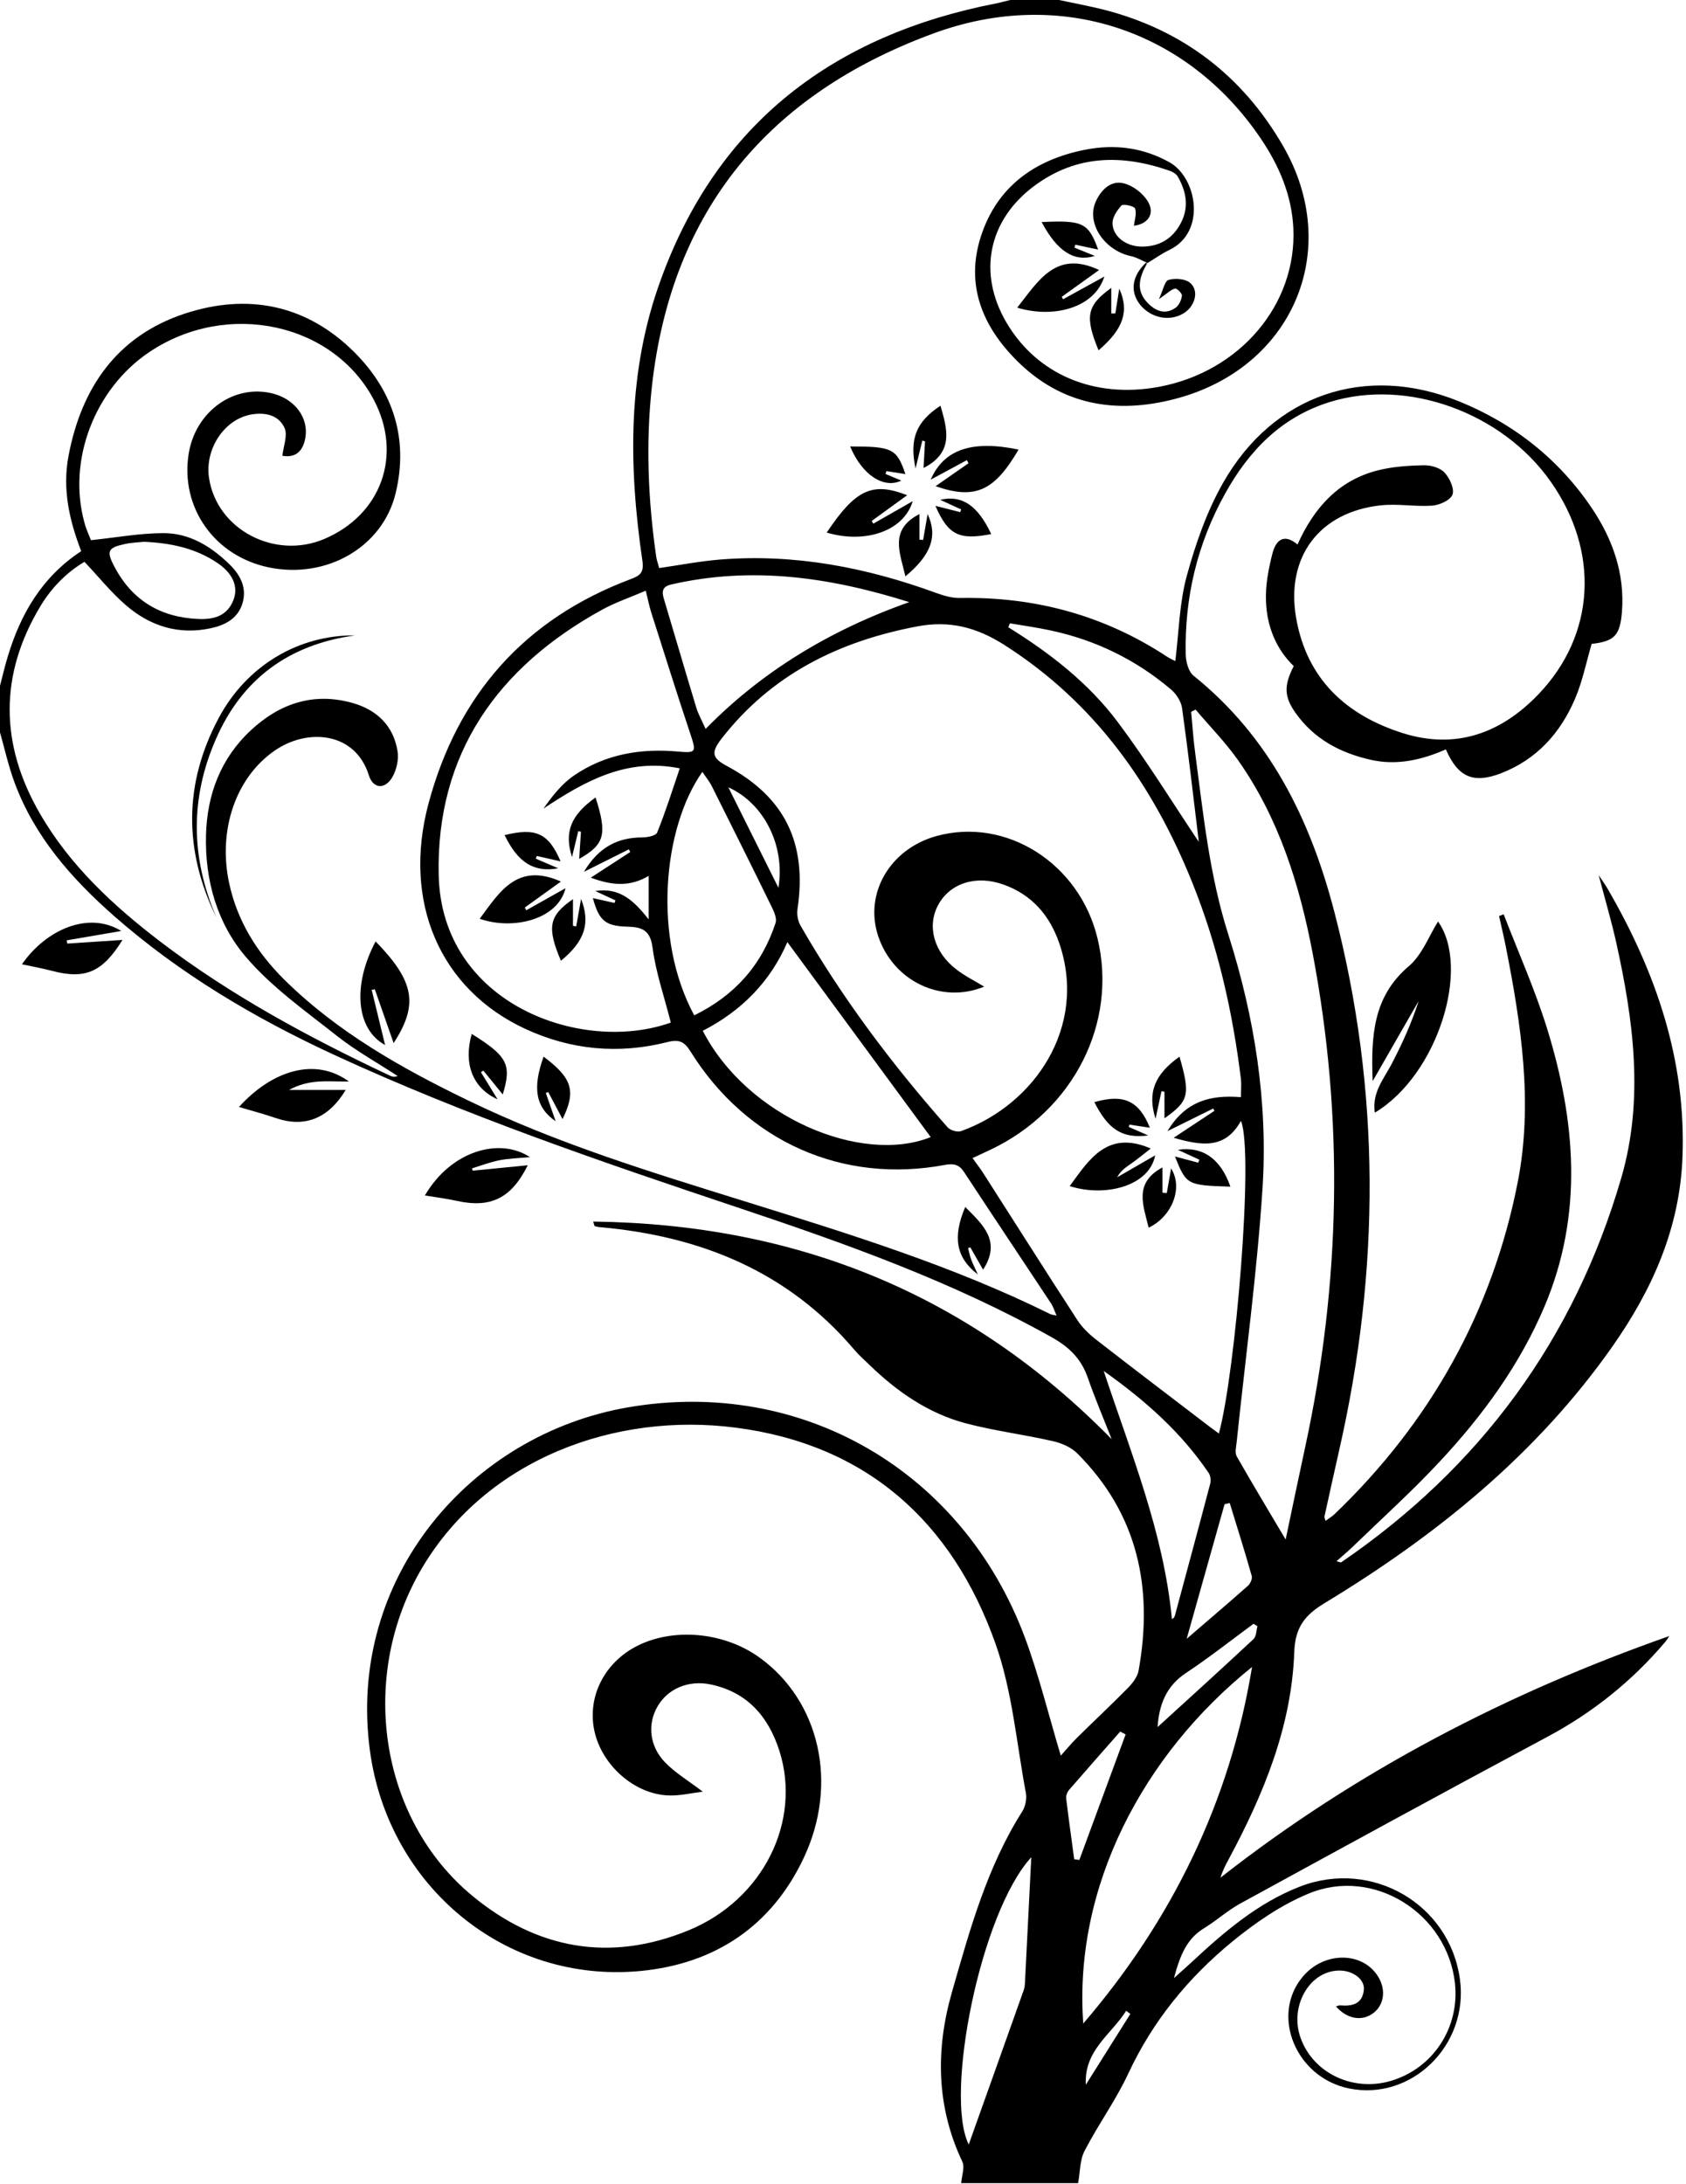 <?xml version="1.0" encoding="UTF-8"?><svg id="Layer_2" xmlns="http://www.w3.org/2000/svg" viewBox="0 0 124.56 161.28"><defs><style>.cls-1{fill:none;}</style></defs><g id="Layer_1-2"><path class="cls-1" d="M78.24,0h46.32V161.28c-14.96,0-29.92,0-44.88,0,.15-.8,.12-1.7,.48-2.39,1.01-1.95,2.32-3.75,3.24-5.73,1.8-3.86,4.42-7.05,7.66-9.71,1.71-1.4,3.62-2.71,5.64-3.55,4.79-1.99,10.24,1.45,10.82,6.61,.36,3.27-1.6,6.28-4.71,7.21-2.81,.84-5.75-.54-6.69-3.16-.84-2.31,.62-4.92,2.78-4.98,1.03-.03,1.97,.63,1.89,1.42-.11,1.05-.86,1.23-1.75,1.15-.09,0-.18,.04-.31,.08,.84,.94,1.93,1.11,2.76,.49,.77-.58,.94-1.65,.41-2.6-1.11-1.96-4.02-2-5.63-.08-2.39,2.87-.51,7.44,3.4,8.24,4.63,.96,8.87-3.2,8.22-8.05-.75-5.55-6.49-8.91-11.8-6.86-3.16,1.22-5.67,3.39-8.11,5.67-.32,.3-.64,.58-1.22,1.1,.46-1.71,.96-2.92,2.23-3.69,.92-.56,1.73-1.3,2.67-1.82,7.54-4.12,15.07-8.24,22.65-12.29,3.37-1.8,6.27-4.12,8.73-7.01,.18-.21,.31-.47,.31-.45-11.87,4.16-23.08,9.94-33.15,17.84,.15-.53,.38-.95,.61-1.37,2.58-4.79,4.65-9.79,4.84-15.29,.07-1.86,.81-2.75,2.25-3.62,8.25-5,15.65-10.97,21.25-18.94,2.95-4.19,4.97-8.74,5.18-13.97,.28-7.2-1.97-13.69-5.52-19.82-.16-.28-.35-.54-.67-1.02,.48,1.82,.93,3.34,1.28,4.9,1.29,5.79,2.08,11.65,.39,17.45-3.47,11.91-10.43,21.38-20.69,28.39-.04,.03-.13-.03-.35-.08,.43-.38,.82-.7,1.18-1.05,2.15-2.09,4.38-4.1,6.43-6.29,3.18-3.41,5.93-7.16,7.76-11.48,2.88-6.8,2.3-13.7,.18-20.54-.89-2.86-2.12-5.61-3.2-8.41l-.34,.13c.17,.77,.35,1.54,.51,2.32,1.13,5.72,2.01,11.51,.88,17.27-1.87,9.59-6.46,17.81-13.55,24.58-.19,.18-.42,.31-.66,.49-.05-.17-.09-.25-.08-.32,.36-1.64,.72-3.28,1.09-4.91,3.03-13.29,3.08-26.56-.37-39.78-1.77-6.79-4.76-12.88-10.39-17.4-.38-.3-.56-1.04-.58-1.58-.09-4.2,.86-8.17,2.9-11.85,1.76-3.18,4.15-5.66,7.74-6.78,5.7-1.77,12.72,.75,16.32,5.87,3.64,5.18,3.3,11.33-.9,15.71-2.78,2.89-6.12,4.1-10.02,2.87-4.18-1.32-7.09-3.99-7.88-8.49-.79-4.51,1.71-7.84,6.24-8.33,1.26-.14,2.55,.12,3.82,.02,.54-.04,1.35-.41,1.49-.82,.15-.44-.21-1.22-.59-1.62-.33-.35-1.01-.55-1.52-.54-1.15,.03-2.33,.1-3.43,.38-2.88,.74-4.7,2.74-5.91,5.47-1.09-.91-1.63-.2-1.86,.69-.29,1.14-.51,2.35-.47,3.51,.07,1.83,.72,3.51,2.05,4.78-.73,1.43-.72,2.24,.13,3.45,1.36,1.93,3.29,2.96,5.56,3.47,1.95,.44,3.78,0,5.55-.77,.89,2.05,2.01,2.55,4.06,1.77,2.65-1.02,4.42-2.99,5.5-5.55,.54-1.27,.81-2.65,1.21-4.01,1.65-.19,2.1-.58,2.24-2.39,.21-2.78-.66-5.31-2.19-7.58-2.45-3.66-5.8-6.3-9.85-7.94-6.92-2.81-13.72-.49-17.42,6-1.21,2.12-2.04,4.51-2.69,6.88-.55,2-.58,4.15-.85,6.3-.17-.09-.38-.18-.57-.3-4.65-3.07-9.77-4.46-15.33-4.36-.58,0-1.18-.16-1.73-.36-5.17-1.89-10.47-2.92-15.99-2.48-1.5,.12-2.98,.41-4.51,.63-.09-.32-.18-.58-.22-.84-.6-4.17-.78-8.36-.32-12.56,1.44-13.09,8.69-21.64,20.83-26.09,9.36-3.43,18.77-.23,24.18,7.81,1.34,1.99,2.26,4.15,2.38,6.57,.27,5.65-3.96,10.62-9.94,11.73-4.76,.88-9-.9-11.26-4.76-2.14-3.65-1.33-7.57,2.06-10.08,3.13-2.32,6.51-2.34,10.03-1.11,.21,.07,.46,.21,.56,.4,.64,1.09,.85,2.25,.25,3.43-.6,1.17-1.59,1.78-2.91,1.76-1.14-.01-2.1-.71-2.15-1.69-.02-.45,.33-1,.67-1.35,.13-.14,.94,.05,1,.23,.12,.38-.05,.86-.09,1.27,1-.11,1.59-.85,1.04-1.78-.36-.6-1.1-1.18-1.78-1.35-.94-.23-1.66,.45-2.06,1.31-.75,1.6,.59,3.65,2.6,4.07,.39,.08,.74,.3,1.12,.46-1.02,.97-1.2,2.09-.47,3.05,.8,1.06,2.25,1.34,3.31,.65,.82-.54,1.1-1.68,.4-2.23-.37-.29-1.1-.35-1.57-.2-.29,.09-.4,.76-.71,1.42,.63-.43,.89-.7,1.19-.78,.13-.03,.53,.36,.51,.52-.04,.32-.21,.71-.46,.89-.8,.57-1.53,.23-2.12-.4-.87-.93-.54-1.91,0-2.86,.54-.33,1.06-.71,1.64-.98,2.76-1.33,2.04-5.33,.02-6.47-1.99-1.12-4.08-1.37-6.26-.93-3.71,.74-6.5,2.71-7.69,6.42-1.15,3.59,.14,6.64,2.67,9.16,3.27,3.26,7.27,3.95,11.64,2.83,8.71-2.24,12.49-10.99,8.01-18.71-2.98-5.14-7.39-8.52-13.17-10.03-1.11-.29-2.24-.49-3.37-.73Zm23.33,82.16c4.65-2.81,7.07-10.71,4.66-14.11-.66,1.05-1.17,2.46-2.16,3.3-2.61,2.23-2.8,5.08-2.67,8.49,1.25-2.17,2.32-4.05,3.4-5.92-.53,1.65-1.23,3.21-2.04,4.73-.57,1.08-1.4,2.05-1.2,3.51Zm-32.46-46.25c2.93,1.02,4.35,.37,6.14-2.7-3.42-.72-5.52-.03-6.49,2.22l2.67-1.44,.12,.23-2.44,1.7Zm6.04-13.18c2.68,.8,5.71,.02,6.44-2.3l-3.05,1.68-.1-.18,2.76-1.98c-3.19-1.51-4.49,.82-6.05,2.78Zm-14.08,16.61c2.77,.83,5.68-.06,6.35-2.32l-2.91,1.66-.12-.2,2.62-1.9c-2.59-1.01-3.82-.42-5.95,2.77Zm6.57-4.73l.5-2.05,.2,.05-.11,1.97c2.27-1.16,1.75-2.88,1.25-4.6-1.77,1.17-2.31,2.4-1.84,4.64Zm14.76-11.45h-.3v-1.89c-1.81,1.3-1.97,2.11-.94,4.61,1.83-1.57,2.29-2.89,1.53-4.55l-.29,1.83Zm-5.47-6.75c1.16,2.19,2.41,2.98,3.94,2.51l-1.51-.61,.06-.22,1.69,.36c-.71-1.98-1.13-2.18-4.19-2.03Zm-14.11,16.57c.86,2.11,2.48,3.16,3.78,2.52l-1.17-.49,.07-.21,1.4,.22c-.65-1.88-.96-2.04-4.07-2.04Zm6.3,4.39c.93,2.15,1.76,2.54,4.12,2.08-.99-2.11-2.16-2.91-3.77-2.53l1.55,.71-.07,.2-1.82-.46Zm-2.23,5.2c1.91-1.58,2.4-2.98,1.64-4.6l-.33,1.91-.27-.02v-1.89c-2.27,1.16-1.43,2.88-1.04,4.6Z"/><path class="cls-1" d="M71.04,161.28H0V54c.37,1.3,.66,2.63,1.13,3.89,1.48,3.97,4.2,7.04,7.32,9.8,4.87,4.3,10.41,7.57,16.28,10.27,9.67,4.46,19.73,7.89,29.81,11.27,7.96,2.67,15.87,5.48,23.23,9.6,1.26,.7,2.14,1.57,2.62,2.93,.54,1.54,1.18,3.05,1.78,4.58-10.57-10.76-23.31-15.88-38.31-16.07,.1,.28,.11,.33,.12,.34,.11,.03,.23,.06,.35,.07,7.42,.65,13.89,3.25,18.83,9.06,.34,.39,.73,.74,1.1,1.1,2.04,1.98,4.34,3.58,7.1,4.32,2.11,.56,4.31,.84,6.44,1.32,.65,.15,1.37,.45,1.83,.91,4.49,4.48,5.62,9.96,4.53,16.03-.08,.46-.44,.93-.78,1.28-1.23,1.26-2.52,2.46-3.77,3.69-.43,.42-.81,.89-1.2,1.32-.9-3-1.61-5.92-2.65-8.72-4.59-12.29-16.45-19.2-29.27-17.01-11.71,2-20.84,12.65-19.12,25.36,1.36,10.02,10.02,17.23,20.01,16.27,5.47-.53,9.66-3.29,12.04-8.35,2.59-5.49,1.17-11.59-3.26-14.79-2.79-2.01-6.82-2.26-9.52-.6-2.23,1.37-3.27,3.88-2.62,6.29,.66,2.46,3.03,4.44,5.48,4.49,.79,.02,1.58-.18,2.46-.28-1.07-.82-2.04-1.4-2.8-2.18-1.15-1.2-1.28-2.81-.55-4.1,.75-1.31,2.29-1.98,3.93-1.64,2.71,.56,4.27,2.37,5.08,4.9,1.66,5.21-1.2,10.99-6.71,13.26-5.78,2.37-11.16,1.41-15.95-2.53-6.94-5.72-8.48-16.32-3.68-24.33,4.75-7.92,14.17-11.42,23.13-10.26,9.66,1.26,15.99,6.96,19.18,15.96,1.24,3.49,1.55,7.32,2.24,11.01,.08,.43-.03,.99-.26,1.36-2.61,4.11-3.88,8.75-5.2,13.35-1.21,4.22-1.17,8.44,.77,12.53,.2,.42-.05,1.05-.09,1.58ZM17.66,81.74c.95,.28,1.84,.52,2.7,.81,2.12,.73,3.88,.07,5.18-2.07h-4.19c.67-.36,1.36-.55,2.06-.61,.73-.06,1.47-.01,2.37-.01-2.51-1.84-5.7-.79-8.12,1.87Zm17.27,4.71l-.06-.18c.67-.2,1.34-.46,2.03-.6,.68-.13,1.37-.15,2.25-.23-2.22-1.47-5.81-.5-7.76,2.83,.79,.13,1.58,.23,2.36,.4,2.5,.55,4.02-.18,5.24-2.63l-4.06,.4Zm-25.88-17.04l-4.08,.27-.04-.24,4.03-.69c-2.41-1.49-5.57-.12-7.34,2.46,.74,.16,1.48,.29,2.2,.48,2.47,.65,3.74,.12,5.23-2.28Z"/><path class="cls-1" d="M0,50.64V0H74.64c-.35,.09-.69,.19-1.04,.25-11.97,2.33-20.59,8.8-24.85,20.43-2.46,6.73-2.38,13.73-1.35,20.73,.12,.84-.14,1.09-.85,1.35-7.84,2.94-12.8,8.53-14.95,16.57-1.95,7.28,.84,13.72,7.13,16.64,3.38,1.57,6.92,1.9,10.53,.98,.88-.22,1.25-.02,1.7,.71,4.16,6.64,11.24,9.78,18.81,8.36,.67-.13,1.04,0,1.4,.54,2.13,3.23,4.28,6.46,6.42,9.69,.16,.24,.25,.53,.41,.9-.26-.06-.37-.06-.47-.11-7.23-3.58-14.91-5.93-22.58-8.33-6.91-2.15-13.83-4.27-20.37-7.42-4.94-2.39-9.72-5.07-13.67-8.98-2-1.98-3.45-4.3-4.04-7.09-.84-3.91,.49-7.77,3.32-9.76,2.41-1.69,5.98-1.46,7,1.79,.32,1.01,1.2,1.08,1.74,.13,.31-.54,.48-1.3,.38-1.91-.3-1.89-1.55-3.05-3.33-3.56-2.87-.81-5.38,.04-7.51,2.02-2.23,2.08-3.23,4.74-3.31,7.73-.08,3.33,.83,6.52,2.94,9,1.91,2.24,4.41,4,6.75,5.85,1.39,1.1,2.97,1.98,4.47,2.95-.23,.09-.41,.04-.58-.03-5.94-2.8-11.71-5.9-16.95-9.89-3.49-2.66-6.68-5.62-8.9-9.46-2.96-5.11-3.02-10.24,.05-15.34,.83-1.38,1.95-2.49,3.24-3.25,1.08,1.14,1.98,2.27,3.06,3.2,1.78,1.54,3.88,2.21,6.24,1.71,1.06-.22,2.01-.69,2.36-1.8,.37-1.16-.13-2.13-.94-2.92-1.35-1.32-2.95-2.31-4.87-2.31-1.73,0-3.45,.32-5.37,.52-.1-.27-.33-.77-.48-1.29-1.27-4.61,.76-9.91,4.82-12.62,5.74-3.83,13.57-2.15,16.57,3.57,2.13,4.06,.55,8.46-3.67,10.25-3.65,1.55-7.91-.69-8.51-4.46-.34-2.16,1.12-4.38,3.11-4.73,1.03-.18,2.04,.04,2.47,1.01,.24,.54-.09,1.32-.17,2.04,.91,.15,1.52-.25,1.7-1.33,.25-1.46-.75-2.83-2.37-3.26-2.86-.76-5.74,1.28-6.25,4.43-.64,3.97,1.9,7.58,5.92,8.4,4.26,.88,8.41-1.5,9.37-5.48,.96-3.98-.15-7.5-2.99-10.35-3.55-3.58-7.93-4.45-12.62-2.9-4.98,1.65-7.61,5.46-8.56,10.51-.46,2.43,.06,4.75,.94,7.02-2.89,1.9-4.47,4.62-5.42,7.76C.36,49.18,.19,49.91,0,50.64Zm27.46,22.46l.23-.05,1.39,3.98c1.86-2.86,1.53-4.57-1.33-7.51-1.74,3.26-1.44,6.49,.7,7.65l-.99-4.07Zm-11.51-5.43c-1.87-4.38-1.92-8.76,0-13.13,1.97-4.47,5.45-6.97,10.27-7.64-4.17-.03-7.99,2.22-10.06,6.08-2.59,4.83-2.59,9.76-.22,14.68Zm21.19,13.14c.68-2.22,.35-2.83-2.29-4.48-.62,2.2,.06,4,1.91,4.83l-1.23-2,.18-.12,1.43,1.76Zm3.18-.12l.17-.07,1.06,2c1.03-2.08,.72-3.03-1.4-4.61-.84,2.33-.59,3.75,.89,4.77l-.73-2.1Zm30.99,8.43c-.94,2.21-.69,3.75,.93,4.98-.22-.48-.38-.78-.49-1.1-.1-.27-.15-.57-.23-.85l.17-.04,.94,1.64c1.37-2.1-.01-3.31-1.32-4.63Z"/><path d="M0,50.64c.19-.73,.36-1.46,.58-2.18,.95-3.14,2.53-5.86,5.42-7.76-.88-2.27-1.4-4.59-.94-7.02,.95-5.05,3.59-8.86,8.56-10.51,4.68-1.55,9.07-.68,12.62,2.9,2.83,2.86,3.95,6.37,2.99,10.35-.96,3.99-5.11,6.36-9.37,5.48-4.02-.83-6.56-4.44-5.92-8.4,.51-3.14,3.38-5.18,6.25-4.43,1.62,.43,2.62,1.8,2.37,3.26-.19,1.08-.79,1.48-1.7,1.33,.08-.71,.4-1.5,.17-2.04-.43-.97-1.43-1.19-2.47-1.01-2,.35-3.46,2.57-3.11,4.73,.6,3.78,4.86,6.01,8.51,4.46,4.22-1.79,5.79-6.2,3.67-10.25-2.99-5.71-10.83-7.4-16.57-3.57-4.06,2.71-6.1,8.01-4.82,12.62,.14,.53,.38,1.03,.48,1.29,1.91-.2,3.64-.52,5.37-.52,1.92,0,3.52,.99,4.87,2.31,.81,.79,1.31,1.76,.94,2.92-.36,1.11-1.31,1.58-2.36,1.8-2.36,.5-4.46-.17-6.24-1.71-1.08-.93-1.98-2.06-3.06-3.2-1.29,.76-2.41,1.88-3.24,3.25-3.07,5.09-3.01,10.23-.05,15.34,2.22,3.84,5.42,6.8,8.9,9.46,5.24,3.99,11.01,7.09,16.95,9.89,.16,.08,.34,.12,.58,.03-1.5-.98-3.07-1.85-4.47-2.95-2.34-1.85-4.84-3.61-6.75-5.85-2.12-2.48-3.03-5.67-2.94-9,.08-2.99,1.08-5.65,3.31-7.73,2.13-1.98,4.63-2.83,7.51-2.02,1.78,.5,3.03,1.67,3.33,3.56,.1,.61-.07,1.37-.38,1.91-.54,.94-1.43,.88-1.74-.13-1.02-3.25-4.59-3.49-7-1.79-2.84,1.99-4.16,5.85-3.32,9.76,.6,2.79,2.05,5.11,4.04,7.09,3.95,3.91,8.72,6.59,13.67,8.98,6.53,3.16,13.46,5.27,20.37,7.42,7.67,2.39,15.35,4.75,22.58,8.33,.1,.05,.21,.05,.47,.11-.17-.37-.25-.66-.41-.9-2.14-3.23-4.29-6.45-6.42-9.69-.35-.54-.73-.66-1.4-.54-7.57,1.43-14.65-1.71-18.81-8.36-.45-.73-.83-.93-1.7-.71-3.61,.92-7.15,.59-10.53-.98-6.28-2.92-9.08-9.36-7.13-16.64,2.16-8.04,7.11-13.63,14.95-16.57,.71-.26,.97-.51,.85-1.35-1.03-7-1.11-14,1.35-20.73C53.01,9.06,61.63,2.58,73.6,.25c.35-.07,.69-.17,1.04-.25h3.6c1.12,.24,2.26,.45,3.37,.73,5.79,1.5,10.19,4.88,13.17,10.03,4.48,7.72,.7,16.47-8.01,18.71-4.37,1.13-8.37,.43-11.64-2.83-2.53-2.52-3.82-5.57-2.67-9.16,1.19-3.7,3.98-5.68,7.69-6.42,2.18-.43,4.27-.18,6.26,.93,2.02,1.14,2.74,5.14-.02,6.47-.57,.27-1.09,.65-1.64,.98l-.06-.06c-.37-.16-.73-.38-1.12-.46-2.01-.43-3.35-2.47-2.6-4.07,.4-.86,1.12-1.55,2.06-1.31,.68,.17,1.42,.74,1.78,1.35,.55,.92-.04,1.67-1.04,1.78,.05-.41,.22-.89,.09-1.27-.06-.18-.87-.36-1-.23-.34,.36-.69,.9-.67,1.35,.05,.98,1.02,1.68,2.15,1.69,1.32,.01,2.31-.59,2.91-1.76,.61-1.18,.39-2.33-.25-3.43-.11-.18-.35-.32-.56-.4-3.52-1.23-6.9-1.21-10.03,1.11-3.39,2.52-4.2,6.43-2.06,10.08,2.26,3.85,6.49,5.64,11.26,4.76,5.99-1.11,10.21-6.08,9.94-11.73-.12-2.42-1.04-4.58-2.38-6.57-5.41-8.04-14.83-11.24-24.18-7.81-12.14,4.45-19.38,13-20.83,26.09-.46,4.2-.28,8.38,.32,12.56,.04,.27,.14,.53,.22,.84,1.53-.22,3.01-.51,4.51-.63,5.52-.44,10.82,.59,15.99,2.48,.55,.2,1.15,.37,1.73,.36,5.56-.1,10.68,1.29,15.33,4.36,.19,.12,.4,.21,.57,.3,.27-2.15,.3-4.3,.85-6.3,.65-2.37,1.48-4.76,2.69-6.88,3.7-6.49,10.49-8.81,17.42-6,4.05,1.64,7.4,4.28,9.85,7.94,1.52,2.28,2.4,4.8,2.19,7.58-.14,1.81-.59,2.2-2.24,2.39-.4,1.36-.67,2.74-1.21,4.01-1.08,2.56-2.85,4.53-5.5,5.55-2.04,.78-3.17,.28-4.06-1.77-1.76,.77-3.6,1.21-5.55,.77-2.26-.51-4.2-1.54-5.56-3.47-.85-1.2-.86-2.02-.13-3.45-1.33-1.28-1.98-2.96-2.05-4.78-.05-1.17,.18-2.37,.47-3.51,.22-.89,.77-1.6,1.86-.69,1.22-2.72,3.03-4.73,5.91-5.47,1.11-.28,2.28-.36,3.43-.38,.52-.01,1.19,.18,1.52,.54,.38,.4,.74,1.19,.59,1.62-.14,.41-.95,.78-1.49,.82-1.27,.09-2.56-.16-3.82-.02-4.53,.49-7.03,3.82-6.24,8.33,.79,4.5,3.7,7.17,7.88,8.49,3.9,1.23,7.25,.02,10.02-2.87,4.2-4.38,4.55-10.53,.9-15.71-3.6-5.12-10.62-7.64-16.32-5.87-3.58,1.11-5.98,3.6-7.74,6.78-2.04,3.68-2.99,7.65-2.9,11.85,.01,.54,.2,1.28,.58,1.58,5.63,4.52,8.62,10.61,10.39,17.4,3.45,13.22,3.4,26.49,.37,39.78-.37,1.64-.73,3.27-1.09,4.91-.01,.07,.03,.15,.08,.32,.24-.18,.47-.31,.66-.49,7.08-6.78,11.68-14.99,13.55-24.58,1.12-5.76,.25-11.55-.88-17.27-.15-.78-.34-1.55-.51-2.32l.34-.13c1.08,2.8,2.31,5.55,3.2,8.41,2.12,6.84,2.7,13.74-.18,20.54-1.83,4.32-4.57,8.07-7.76,11.48-2.04,2.19-4.27,4.2-6.43,6.29-.36,.35-.75,.66-1.18,1.05,.21,.05,.31,.11,.35,.08,10.26-7.01,17.22-16.47,20.69-28.39,1.69-5.8,.9-11.66-.39-17.45-.35-1.55-.8-3.08-1.28-4.9,.32,.48,.51,.74,.67,1.02,3.55,6.13,5.8,12.62,5.52,19.82-.2,5.23-2.23,9.77-5.18,13.97-5.6,7.97-13,13.94-21.25,18.94-1.44,.87-2.19,1.77-2.25,3.62-.2,5.51-2.27,10.5-4.84,15.29-.23,.42-.45,.84-.61,1.37,10.07-7.9,21.28-13.67,33.15-17.84,0-.01-.12,.24-.31,.45-2.46,2.9-5.37,5.22-8.73,7.01-7.58,4.05-15.11,8.17-22.65,12.29-.94,.51-1.75,1.26-2.67,1.82-1.27,.77-1.77,1.97-2.23,3.69,.57-.52,.9-.8,1.22-1.1,2.44-2.27,4.95-4.45,8.11-5.67,5.31-2.04,11.05,1.31,11.8,6.86,.66,4.86-3.58,9.01-8.22,8.05-3.9-.81-5.79-5.38-3.4-8.24,1.6-1.92,4.52-1.88,5.63,.08,.53,.94,.37,2.01-.41,2.6-.83,.63-1.93,.45-2.76-.49,.12-.03,.22-.09,.31-.08,.89,.08,1.65-.1,1.75-1.15,.08-.79-.85-1.46-1.89-1.42-2.16,.07-3.62,2.67-2.78,4.98,.94,2.61,3.88,4,6.69,3.16,3.11-.93,5.07-3.94,4.71-7.21-.57-5.16-6.02-8.61-10.82-6.61-2.03,.84-3.93,2.15-5.64,3.55-3.24,2.66-5.86,5.85-7.66,9.71-.92,1.98-2.23,3.78-3.24,5.73-.36,.69-.33,1.59-.48,2.39h-8.64c.04-.53,.28-1.16,.09-1.58-1.94-4.09-1.98-8.31-.77-12.53,1.32-4.6,2.59-9.24,5.2-13.35,.23-.37,.34-.93,.26-1.36-.69-3.68-1-7.51-2.24-11.01-3.19-9-9.52-14.71-19.18-15.96-8.96-1.17-18.38,2.34-23.13,10.26-4.8,8.01-3.26,18.61,3.68,24.33,4.78,3.94,10.17,4.9,15.95,2.53,5.51-2.26,8.37-8.05,6.71-13.26-.81-2.53-2.37-4.33-5.08-4.9-1.64-.34-3.18,.32-3.93,1.64-.74,1.29-.6,2.9,.55,4.1,.76,.79,1.74,1.37,2.8,2.18-.87,.11-1.67,.3-2.46,.28-2.44-.05-4.81-2.04-5.48-4.49-.65-2.41,.4-4.92,2.62-6.29,2.71-1.66,6.74-1.41,9.52,.6,4.43,3.2,5.85,9.3,3.26,14.79-2.38,5.05-6.57,7.82-12.04,8.35-9.99,.96-18.66-6.25-20.01-16.27-1.72-12.72,7.41-23.37,19.12-25.36,12.82-2.19,24.69,4.73,29.27,17.01,1.04,2.8,1.75,5.72,2.65,8.72,.39-.43,.77-.9,1.2-1.32,1.25-1.24,2.54-2.44,3.77-3.69,.34-.35,.7-.82,.78-1.28,1.09-6.07-.04-11.54-4.53-16.03-.46-.46-1.18-.77-1.83-.91-2.14-.49-4.33-.76-6.44-1.32-2.76-.74-5.06-2.34-7.1-4.32-.37-.36-.77-.71-1.1-1.1-4.93-5.81-11.41-8.41-18.83-9.06-.12-.01-.23-.04-.35-.07-.02,0-.02-.06-.12-.34,15,.19,27.75,5.31,38.31,16.07-.6-1.52-1.24-3.03-1.78-4.58-.48-1.36-1.36-2.22-2.62-2.93-7.37-4.13-15.27-6.94-23.23-9.6-10.08-3.37-20.15-6.81-29.81-11.27-5.86-2.71-11.4-5.98-16.28-10.27-3.12-2.75-5.84-5.83-7.32-9.8-.47-1.26-.76-2.59-1.13-3.89,0-1.12,0-2.24,0-3.36Zm91.68,30.37c0-.53,.04-.93,0-1.31-.61-4.98-1.71-9.84-3.59-14.51-2.9-7.22-7.21-13.31-13.9-17.57-2.03-1.29-4.02-1.82-6.44-1.36-5.79,1.1-10.75,3.55-14.43,8.27-.81,1.04-.72,1.45,.39,2.04,4.27,2.29,5.93,5.69,5.21,10.55-.06,.39,.02,.89,.22,1.23,3.08,5.36,6.78,10.27,10.87,14.9,.2,.22,.72,.38,.99,.28,5.44-1.95,9.36-7.72,7.26-13.87-.71-2.07-2.04-3.61-4.16-4.35-2.01-.71-3.94-.08-4.8,1.54-.83,1.56-.3,3.48,1.37,4.75,.62,.48,1.34,.83,2.04,1.26-3.17,1.3-6.72-.41-7.83-3.73-1.05-3.15,.87-6.44,4.3-7.39,5.16-1.42,10.56,2.01,11.9,7.54,1.51,6.24-1.76,12.71-7.9,15.62-.42,.2-.84,.39-1.33,.62,.31,.44,.56,.75,.77,1.08,2.33,3.63,4.63,7.28,6.98,10.89,.35,.54,.85,1.02,1.36,1.42,2.8,2.18,5.63,4.32,8.45,6.48,.2,.15,.41,.3,.64,.47,1.22-4.47,2.6-20.74,1.63-23.09-1.16,2.1-2.88,1.85-4.97,1.25l3.01-1.99-.09-.17-3.38,1.67c1.34-2.23,3.19-2.69,5.41-2.51Zm-42.12-5.49c-.48-1.91-1.11-3.7-1.35-5.54-.17-1.31-.79-1.52-1.86-1.55-1.63-.04-2.1-.45-2.55-2.11l1.6,.36,.07-.19-1.49-.69c1.85-.3,2.91,.79,3.94,2.09v-3.21c-1.37,.82-2.71,.72-4.27,.13l2.91-1.89-.1-.2-3.32,1.66c1.09-1.82,2.48-2.53,4.3-2.54,.39,0,1.02-.12,1.11-.36,.62-1.53,1.12-3.12,1.67-4.74-3.93-.79-7.01,.94-10.07,2.97,.67-.95,1.37-1.84,2.27-2.45,2.3-1.57,4.92-2.01,7.67-1.76,1.34,.12,1.36,.04,.92-1.28-1-2.99-1.94-6-2.9-9-.15-.48-.25-.98-.4-1.6-1.16,.5-2.23,.86-3.2,1.39-7.74,4.24-12.3,10.66-12.1,19.61,.21,9.56,10.59,13.24,17.16,10.89Zm45.42,38.18c.49-2.33,.96-4.6,1.45-6.86,2.62-12.11,2.86-24.26,.55-36.43-.97-5.09-2.5-10.01-5.54-14.31-.93-1.31-2.07-2.47-3.11-3.7l-.33,.17c.1,1.01,.16,2.03,.3,3.04,.6,4.51,1.05,9.03,2.45,13.41,1.94,6.1,2.94,12.4,2.52,18.79-.41,6.25-1.26,12.47-1.91,18.71-.04,.34-.14,.77,.01,1.03,1.15,2.02,2.36,4.02,3.62,6.15Zm-43.06-37.58c3.29,6.39,11.74,9.9,16.84,7.85-3.5-4.76-7.03-9.56-10.59-14.4-1.25,2.92-3.4,5.09-6.25,6.55Zm28.11,73.31c6.56-7.64,10.84-16.4,12.47-26.33-8.06,6.47-13.2,16.24-12.47,26.33Zm-12.84-104.96c-5.96-1.88-11.69-2.66-17.59-1.31-.66,.15-.72,.5-.56,1.04,.8,2.67,1.58,5.35,2.39,8.02,.16,.54,.45,1.04,.7,1.61q6.06-6.2,15.06-9.37Zm-15.9,30.51c3-1.47,4.99-3.72,6.01-6.83,.1-.31-.09-.77-.25-1.1-1.47-3.01-2.96-6-4.46-8.99-.18-.36-.44-.67-.7-1.06-2.94,4.16-3.67,12.32-.6,17.98Zm37.25-12.85c-.02,.13,.03,0,.01-.1-.39-3.25-.77-6.5-1.22-9.74-.07-.49-.42-1.03-.8-1.36-2.6-2.21-5.59-3.67-8.94-4.38-.98-.21-1.98-.35-2.98-.52l-.12,.29c3.07,1.9,5.92,4.11,8.08,6.99,2.16,2.88,4.05,5.96,5.97,8.82Zm-7,39.11c2.05,6.17,4.43,11.96,5.04,18.32,.15-.06,.2-.17,.23-.29,.87-3.24,1.75-6.47,2.6-9.71,.06-.24,.02-.58-.11-.78-2.01-2.97-4.63-5.32-7.76-7.54Zm-5.35,35.91c-3.78,4.13-6.43,17.64-4.62,21.21,1.32-3.7,2.7-7.56,4.07-11.42,.05-.15,.07-.31,.08-.47,.16-3.11,.31-6.21,.47-9.32ZM10.63,40.01c-.35,.04-.88,.05-1.38,.16-1.3,.28-1.41,.52-.79,1.69,1.31,2.48,3.4,3.73,6.19,3.85,1.17,.05,2.16-.23,2.61-1.44,.36-.98-.08-1.96-1.23-2.72-1.58-1.05-3.35-1.45-5.39-1.54ZM90.86,110.99l-.39,.09-2.8,9.94c1.66-1.43,3.11-2.66,4.53-3.92,.17-.15,.33-.51,.28-.71-.51-1.81-1.08-3.6-1.63-5.4Zm-11.5,26.31l.38,.05,3.42-9.27-.4-.21c-1.26,1.43-2.52,2.86-3.77,4.3-.14,.16-.25,.44-.22,.65,.18,1.49,.39,2.98,.59,4.47Zm6.16-9.76c2.36-2.15,4.74-4.31,7.09-6.5,.21-.2,.2-.63,.29-.95l-.29-.18c-1.66,1.22-3.28,2.5-5,3.64-1.49,.99-1.98,2.39-2.09,3.99ZM53.81,58.14l3.7,7.42c.51-3.14-1.08-6.24-3.7-7.42Zm29.7,90.58l-.31-.23c-1.1,1.75-3.12,2.92-2.98,5.46l3.29-5.23Z"/><path d="M101.57,82.16c-.21-1.46,.62-2.43,1.2-3.51,.8-1.52,1.51-3.08,2.04-4.73-1.08,1.88-2.16,3.75-3.4,5.92-.13-3.41,.05-6.26,2.67-8.49,.99-.84,1.5-2.25,2.16-3.3,2.42,3.4,0,11.31-4.66,14.11Z"/><path d="M69.11,35.91l2.44-1.7-.12-.23-2.67,1.44c.98-2.25,3.07-2.93,6.49-2.22-1.79,3.07-3.21,3.72-6.14,2.7Z"/><path d="M75.15,22.72c1.56-1.96,2.85-4.29,6.05-2.78l-2.76,1.98,.1,.18,3.05-1.68c-.73,2.33-3.76,3.11-6.44,2.3Z"/><path d="M61.07,39.34c2.13-3.19,3.37-3.78,5.95-2.77l-2.62,1.9,.12,.2,2.91-1.66c-.68,2.26-3.58,3.15-6.35,2.32Z"/><path d="M67.64,34.6c-.47-2.23,.07-3.47,1.84-4.64,.5,1.72,1.02,3.44-1.25,4.6l.11-1.97-.2-.05-.5,2.05Z"/><path d="M82.4,23.15l.29-1.83c.76,1.66,.3,2.98-1.53,4.55-1.03-2.5-.87-3.31,.94-4.61v1.89h.3Z"/><path d="M76.94,16.4c3.06-.15,3.47,.05,4.19,2.03l-1.69-.36-.06,.22,1.51,.61c-1.52,.47-2.78-.32-3.94-2.51Z"/><path d="M62.82,32.97c3.11,0,3.43,.16,4.07,2.04l-1.4-.22-.07,.21c.39,.16,.78,.33,1.17,.49-1.3,.63-2.91-.42-3.78-2.52Z"/><path d="M69.12,37.36l1.82,.46,.07-.2-1.55-.71c1.61-.38,2.78,.42,3.77,2.53-2.36,.46-3.18,.08-4.12-2.08Z"/><path d="M66.89,42.56c-.39-1.72-1.23-3.44,1.04-4.6v1.89l.27,.02,.33-1.91c.76,1.62,.27,3.02-1.64,4.6Z"/><path d="M84.74,19.46c-.54,.95-.86,1.93,0,2.86,.59,.63,1.32,.97,2.12,.4,.25-.18,.42-.57,.46-.89,.02-.16-.38-.56-.51-.52-.31,.08-.57,.35-1.19,.78,.31-.66,.42-1.33,.71-1.42,.47-.14,1.21-.09,1.57,.2,.7,.56,.42,1.69-.4,2.23-1.05,.69-2.51,.4-3.31-.65-.72-.96-.55-2.08,.47-3.05l.06,.06Z"/><path d="M17.66,81.74c2.42-2.67,5.62-3.71,8.12-1.87-.91,0-1.64-.05-2.37,.01-.7,.06-1.39,.24-2.06,.61h4.19c-1.3,2.14-3.05,2.8-5.18,2.07-.87-.3-1.75-.53-2.7-.81Z"/><path d="M34.93,86.45l4.06-.4c-1.22,2.45-2.74,3.18-5.24,2.63-.78-.17-1.57-.27-2.36-.4,1.95-3.33,5.54-4.3,7.76-2.83-.88,.08-1.58,.1-2.25,.23-.69,.14-1.35,.39-2.03,.6l.06,.18Z"/><path d="M9.05,69.41c-1.49,2.4-2.76,2.93-5.23,2.28-.72-.19-1.45-.32-2.2-.48,1.78-2.57,4.93-3.95,7.34-2.46l-4.03,.69,.04,.24,4.08-.27Z"/><path d="M27.46,73.1l.99,4.07c-2.14-1.16-2.43-4.39-.7-7.65,2.86,2.94,3.19,4.65,1.33,7.51l-1.39-3.98-.23,.05Z"/><path d="M15.95,67.68c-2.38-4.92-2.37-9.85,.22-14.68,2.07-3.86,5.89-6.11,10.06-6.08-4.83,.67-8.31,3.16-10.27,7.64-1.92,4.36-1.87,8.74,0,13.13Z"/><path d="M37.14,80.82l-1.43-1.76-.18,.12,1.23,2c-1.85-.83-2.53-2.63-1.91-4.83,2.64,1.65,2.97,2.25,2.29,4.48Z"/><path d="M40.32,80.7l.73,2.1c-1.48-1.02-1.73-2.44-.89-4.77,2.11,1.58,2.42,2.53,1.4,4.61l-1.06-2-.17,.07Z"/><path d="M71.31,89.13c1.3,1.31,2.69,2.52,1.32,4.63l-.94-1.64-.17,.04c.07,.28,.13,.58,.23,.85,.12,.32,.27,.62,.49,1.1-1.62-1.23-1.87-2.77-.93-4.98Z"/><path class="cls-1" d="M91.68,81.01c-2.23-.18-4.08,.27-5.41,2.51l3.38-1.67,.09,.17-3.01,1.99c2.09,.6,3.81,.85,4.97-1.25,.97,2.35-.41,18.62-1.63,23.09-.24-.17-.44-.31-.64-.47-2.82-2.15-5.65-4.3-8.45-6.48-.51-.4-1.01-.88-1.36-1.42-2.35-3.62-4.66-7.26-6.98-10.89-.21-.33-.46-.64-.77-1.08,.49-.23,.91-.42,1.33-.62,6.14-2.91,9.41-9.38,7.9-15.62-1.34-5.54-6.75-8.96-11.9-7.54-3.44,.95-5.36,4.24-4.3,7.39,1.11,3.32,4.66,5.03,7.83,3.73-.7-.43-1.41-.78-2.04-1.26-1.67-1.27-2.19-3.19-1.37-4.75,.86-1.62,2.79-2.25,4.8-1.54,2.12,.75,3.45,2.28,4.16,4.35,2.1,6.15-1.82,11.92-7.26,13.87-.27,.1-.79-.06-.99-.28-4.09-4.62-7.79-9.54-10.87-14.9-.2-.34-.28-.83-.22-1.23,.72-4.87-.94-8.26-5.21-10.55-1.12-.6-1.2-1-.39-2.04,3.68-4.72,8.64-7.16,14.43-8.27,2.42-.46,4.4,.07,6.44,1.36,6.69,4.25,11,10.35,13.9,17.57,1.87,4.66,2.98,9.53,3.59,14.51,.05,.39,0,.78,0,1.31Zm-6.66,3.8c-3.2-1.38-4.54,.81-5.98,2.78,2.66,.84,5.89-.03,6.31-2.27l-2.81,1.62c.28-.51,.71-.77,1.12-1.07,.45-.32,.87-.68,1.37-1.06Zm.35-2.2l.44-2.04,.22,.04v1.96c1.81-1.27,1.91-1.73,1.11-4.55-1.83,1.3-2.39,2.65-1.77,4.58Zm-.41,.67c-.83-2.01-1.96-2.5-4.1-1.88,1.03,2.04,2.05,2.7,3.98,2.46l-1.44-.63,.05-.17,1.52,.23Zm1.85,2.12c.85,2.12,.9,2.14,4.1,2.24-.71-2.04-2.03-2.99-3.88-2.72l1.59,.73-.09,.22-1.72-.46Zm-1.95,5.27c1.75-.83,2.56-2.97,1.66-4.37l-.32,1.82-.32-.04v-1.86c-2.17,1.16-1.4,2.86-1.02,4.45Z"/><path class="cls-1" d="M49.55,75.51c-6.57,2.35-16.95-1.33-17.16-10.89-.19-8.95,4.36-15.37,12.1-19.61,.97-.53,2.04-.89,3.2-1.39,.15,.63,.25,1.13,.4,1.6,.95,3,1.9,6.01,2.9,9,.44,1.32,.43,1.4-.92,1.28-2.75-.25-5.37,.19-7.67,1.76-.89,.61-1.59,1.5-2.27,2.45,3.06-2.03,6.14-3.76,10.07-2.97-.56,1.62-1.06,3.21-1.67,4.74-.09,.24-.73,.35-1.11,.36-1.82,.02-3.2,.73-4.3,2.54l3.32-1.66,.1,.2-2.91,1.89c1.56,.6,2.9,.69,4.27-.13v3.21c-1.03-1.3-2.09-2.4-3.94-2.09l1.49,.69-.07,.19-1.6-.36c.45,1.66,.92,2.08,2.55,2.11,1.07,.02,1.69,.24,1.86,1.55,.24,1.84,.86,3.63,1.35,5.54Zm-8.11-10.42c-3.26-1.45-4.55,.8-6,2.75,2.51,.86,5.79,.03,6.34-2.26l-2.9,1.63-.11-.2,2.67-1.92Zm1.34-1.67c1.89-1.06,2.08-1.81,1.2-4.53-1.81,1.29-2.33,2.54-1.74,4.4l.46-1.91,.2,.04-.13,2.01Zm.15,2.95l-.36,2.03-.24-.04v-1.97c-1.81,1.24-1.92,2.11-.89,4.55,1.74-1.43,2.2-2.74,1.49-4.57Zm-1.53-2.77c-.88-2.1-1.84-2.52-4.14-1.95,.98,2.03,2.16,2.78,3.96,2.45l-1.66-.71,.08-.2,1.75,.4Z"/><path class="cls-1" d="M94.98,113.7c-1.26-2.13-2.47-4.12-3.62-6.15-.15-.26-.05-.68-.01-1.03,.65-6.23,1.51-12.46,1.91-18.71,.42-6.39-.58-12.69-2.52-18.79-1.4-4.38-1.84-8.9-2.45-13.41-.14-1.01-.2-2.03-.3-3.04l.33-.17c1.04,1.23,2.18,2.39,3.11,3.7,3.04,4.3,4.58,9.21,5.54,14.31,2.31,12.17,2.07,24.33-.55,36.43-.49,2.26-.96,4.53-1.45,6.86Z"/><path class="cls-1" d="M51.92,76.11c2.85-1.46,5-3.64,6.25-6.55,3.56,4.84,7.09,9.64,10.59,14.4-5.1,2.05-13.55-1.46-16.84-7.85Z"/><path class="cls-1" d="M80.03,149.42c-.73-10.09,4.41-19.86,12.47-26.33-1.63,9.92-5.91,18.69-12.47,26.33Z"/><path class="cls-1" d="M67.18,44.46q-9,3.16-15.06,9.37c-.25-.57-.53-1.07-.7-1.61-.81-2.67-1.59-5.35-2.39-8.02-.16-.54-.11-.89,.56-1.04,5.9-1.35,11.64-.57,17.59,1.31Z"/><path class="cls-1" d="M51.29,74.97c-3.07-5.66-2.34-13.82,.6-17.98,.26,.39,.52,.7,.7,1.06,1.5,2.99,2.99,5.99,4.46,8.99,.16,.33,.35,.79,.25,1.1-1.02,3.1-3.01,5.36-6.01,6.83Z"/><path class="cls-1" d="M88.54,62.12c-1.92-2.86-3.81-5.94-5.97-8.82-2.16-2.88-5-5.09-8.08-6.99l.12-.29c.99,.17,1.99,.31,2.98,.52,3.34,.71,6.33,2.17,8.94,4.38,.38,.33,.74,.87,.8,1.36,.45,3.24,.83,6.49,1.22,9.74,.01,.11-.03,.23-.01,.1Z"/><path class="cls-1" d="M81.54,101.23c3.13,2.22,5.74,4.57,7.76,7.54,.13,.2,.17,.54,.11,.78-.85,3.24-1.73,6.47-2.6,9.71-.03,.12-.08,.23-.23,.29-.61-6.36-2.98-12.14-5.04-18.32Z"/><path class="cls-1" d="M76.19,137.14c-.15,3.11-.31,6.21-.47,9.32,0,.16-.03,.32-.08,.47-1.37,3.86-2.75,7.72-4.07,11.42-1.81-3.58,.83-17.09,4.62-21.21Z"/><path class="cls-1" d="M10.63,40.01c2.04,.09,3.81,.49,5.39,1.54,1.16,.77,1.6,1.74,1.23,2.72-.45,1.21-1.44,1.49-2.61,1.44-2.79-.12-4.88-1.37-6.19-3.85-.62-1.17-.5-1.41,.79-1.69,.5-.11,1.03-.12,1.38-.16Z"/><path class="cls-1" d="M90.86,110.99c.55,1.8,1.11,3.59,1.63,5.4,.06,.2-.1,.56-.28,.71-1.42,1.26-2.87,2.49-4.53,3.92l2.8-9.94,.39-.09Z"/><path class="cls-1" d="M79.36,137.3c-.2-1.49-.42-2.98-.59-4.47-.02-.21,.08-.49,.22-.65,1.24-1.45,2.51-2.87,3.77-4.3l.4,.21-3.42,9.27-.38-.05Z"/><path class="cls-1" d="M85.52,127.54c.12-1.6,.6-3,2.09-3.99,1.72-1.14,3.34-2.42,5-3.64l.29,.18c-.09,.32-.08,.76-.29,.95-2.35,2.19-4.73,4.35-7.09,6.5Z"/><path class="cls-1" d="M53.81,58.14c2.62,1.17,4.21,4.28,3.7,7.42l-3.7-7.42Z"/><path class="cls-1" d="M83.52,148.72l-3.29,5.23c-.14-2.54,1.87-3.71,2.98-5.46l.31,.23Z"/><path d="M85.02,84.81c-.5,.39-.92,.74-1.37,1.06-.41,.29-.84,.55-1.12,1.07l2.81-1.62c-.41,2.24-3.65,3.12-6.31,2.27,1.44-1.97,2.78-4.16,5.98-2.78Z"/><path d="M85.37,82.61c-.62-1.93-.06-3.28,1.77-4.58,.81,2.82,.7,3.28-1.11,4.55v-1.96l-.22-.04-.44,2.04Z"/><path d="M84.96,83.28l-1.52-.23-.05,.17,1.44,.63c-1.92,.24-2.95-.43-3.98-2.46,2.14-.62,3.28-.13,4.1,1.88Z"/><path d="M86.8,85.4l1.72,.46,.09-.22-1.59-.73c1.85-.28,3.17,.68,3.88,2.72-3.2-.1-3.25-.12-4.1-2.24Z"/><path d="M84.86,90.66c-.37-1.59-1.15-3.29,1.02-4.45v1.86l.32,.04,.32-1.82c.9,1.4,.09,3.54-1.66,4.37Z"/><path d="M41.44,65.1l-2.67,1.92,.11,.2,2.9-1.63c-.55,2.29-3.83,3.13-6.34,2.26,1.45-1.95,2.75-4.2,6-2.75Z"/><path d="M42.79,63.43l.13-2.01-.2-.04-.46,1.91c-.6-1.86-.07-3.11,1.74-4.4,.87,2.72,.68,3.46-1.2,4.53Z"/><path d="M42.93,66.38c.71,1.83,.25,3.14-1.49,4.57-1.03-2.44-.92-3.31,.89-4.55v1.97l.24,.04,.36-2.03Z"/><path d="M41.41,63.61l-1.75-.4-.08,.2,1.66,.71c-1.8,.33-2.98-.43-3.96-2.45,2.3-.57,3.25-.15,4.14,1.95Z"/></g></svg>